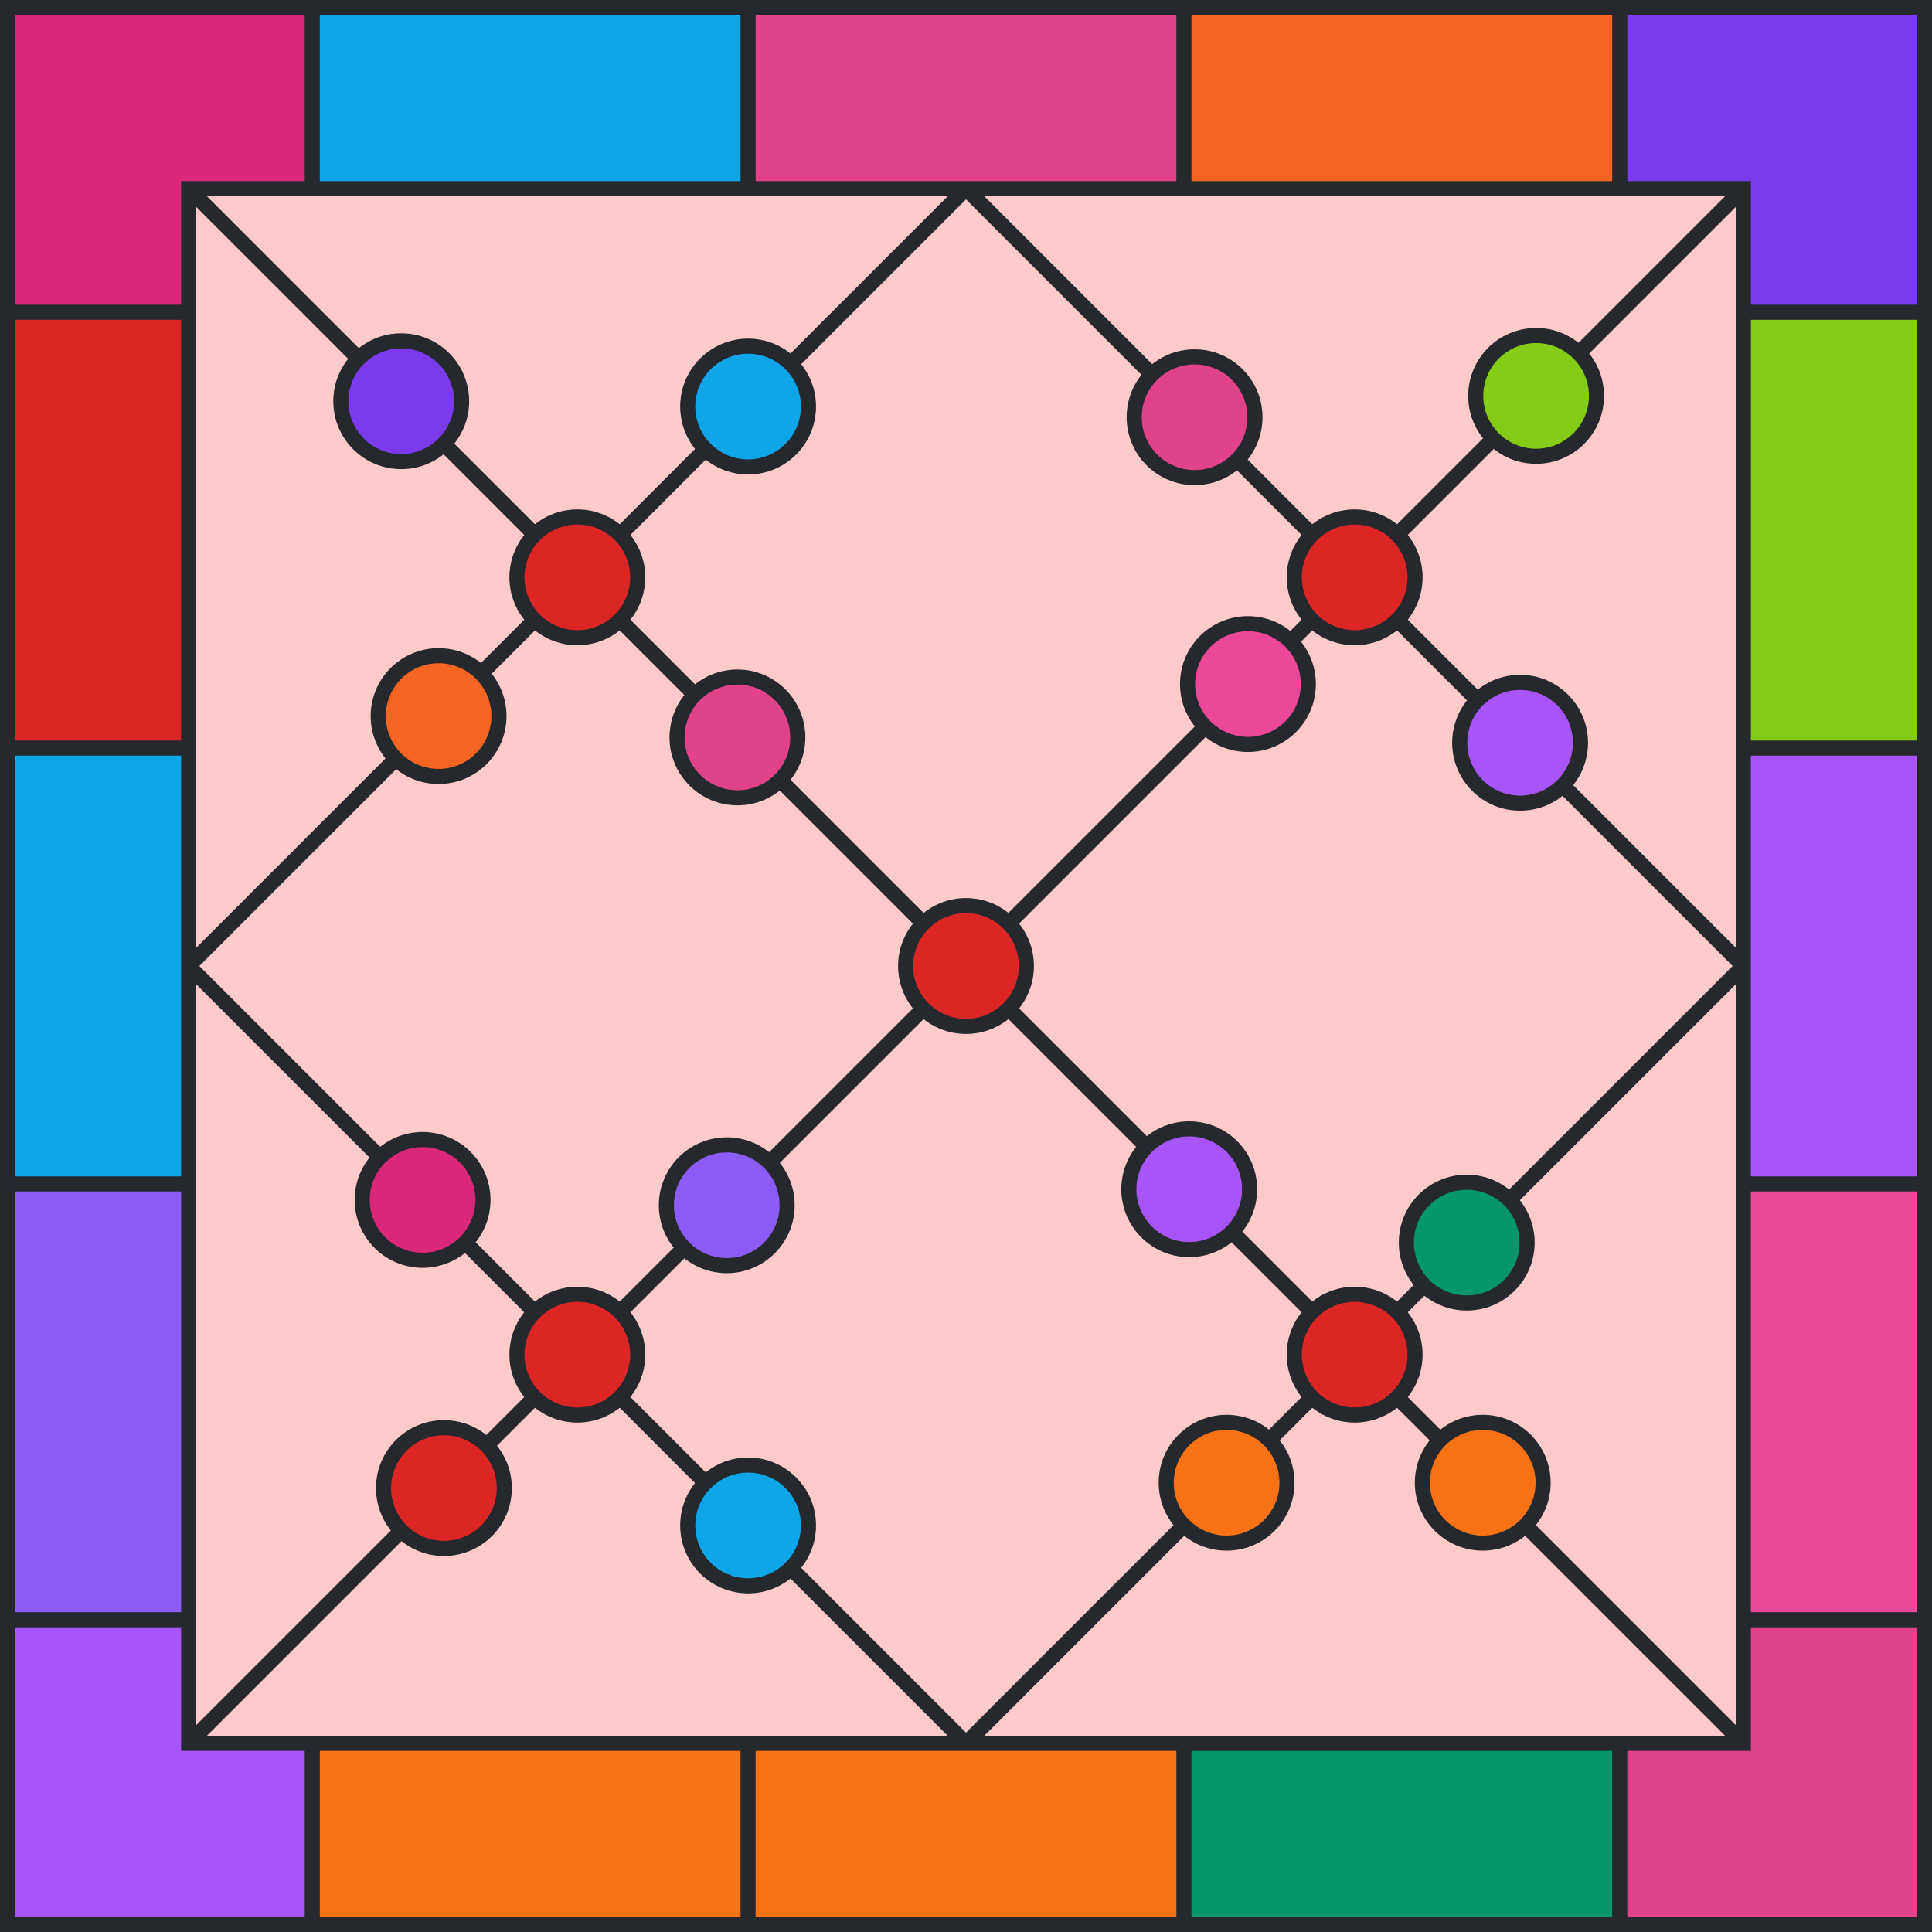 <svg viewBox="0 0 512 512" height="512" width="512" xmlns="http://www.w3.org/2000/svg" xmlns:xlink="http://www.w3.org/1999/xlink"><rect x="0" y="0" width="512" height="512" fill="#fecaca"></rect><path d="M 82.75 25 L 198.25 25" stroke-width="50" stroke="#0EA5E9" fill="none"></path><path d="M 198.25 25 L 313.75 25" stroke-width="50" stroke="#E14389" fill="none"></path><path d="M 313.75 25 L 429.25 25" stroke-width="50" stroke="#F56420" fill="none"></path><path d="M 429.25 25 L 487 25 L 487 82.75" stroke-width="50" stroke="#7C3AED" fill="none"></path><path d="M 487 82.75 L 487 198.25" stroke-width="50" stroke="#84CC16" fill="none"></path><path d="M 487 198.25 L 487 313.75" stroke-width="50" stroke="#A855F7" fill="none"></path><path d="M 487 313.75 L 487 429.25" stroke-width="50" stroke="#EC4899" fill="none"></path><path d="M 487 429.25 L 487 487 L 429.25 487" stroke-width="50" stroke="#E14389" fill="none"></path><path d="M 429.25 487 L 313.75 487" stroke-width="50" stroke="#059669" fill="none"></path><path d="M 313.75 487 L 198.25 487" stroke-width="50" stroke="#F97316" fill="none"></path><path d="M 198.25 487 L 82.75 487" stroke-width="50" stroke="#F97316" fill="none"></path><path d="M 82.75 487 L 25 487 L 25 429.25" stroke-width="50" stroke="#A855F7" fill="none"></path><path d="M 25 429.25 L 25 313.75" stroke-width="50" stroke="#8B5CF6" fill="none"></path><path d="M 25 313.75 L 25 198.25" stroke-width="50" stroke="#0EA5E9" fill="none"></path><path d="M 25 198.25 L 25 82.75" stroke-width="50" stroke="#DC2626" fill="none"></path><path d="M 25 82.75 L 25 25 L 82.75 25" stroke-width="50" stroke="#DB2777" fill="none"></path><line x1="82.75" y1="0" x2="82.75" y2="50" stroke-width="4" stroke="#25282c"></line><line x1="198.25" y1="0" x2="198.25" y2="50" stroke-width="4" stroke="#25282c"></line><line x1="313.75" y1="0" x2="313.75" y2="50" stroke-width="4" stroke="#25282c"></line><line x1="429.25" y1="0" x2="429.25" y2="50" stroke-width="4" stroke="#25282c"></line><line x1="82.75" y1="462" x2="82.75" y2="512" stroke-width="4" stroke="#25282c"></line><line x1="198.25" y1="462" x2="198.25" y2="512" stroke-width="4" stroke="#25282c"></line><line x1="313.75" y1="462" x2="313.75" y2="512" stroke-width="4" stroke="#25282c"></line><line x1="429.25" y1="462" x2="429.25" y2="512" stroke-width="4" stroke="#25282c"></line><line x1="0" y1="82.75" x2="50" y2="82.75" stroke-width="4" stroke="#25282c"></line><line x1="0" y1="198.25" x2="50" y2="198.25" stroke-width="4" stroke="#25282c"></line><line x1="0" y1="313.75" x2="50" y2="313.75" stroke-width="4" stroke="#25282c"></line><line x1="0" y1="429.25" x2="50" y2="429.25" stroke-width="4" stroke="#25282c"></line><line x1="462" y1="82.75" x2="512" y2="82.75" stroke-width="4" stroke="#25282c"></line><line x1="462" y1="198.25" x2="512" y2="198.25" stroke-width="4" stroke="#25282c"></line><line x1="462" y1="313.75" x2="512" y2="313.75" stroke-width="4" stroke="#25282c"></line><line x1="462" y1="429.25" x2="512" y2="429.25" stroke-width="4" stroke="#25282c"></line><rect x="2" y="2" width="508" height="508" stroke-width="4" stroke="#25282c" fill="none"></rect><rect x="50" y="50" width="412" height="412" stroke-width="4" stroke="#25282c" fill="none"></rect><line x1="50" y1="50" x2="462" y2="462" stroke-width="4" stroke="#25282c"></line><line x1="50" y1="462" x2="462" y2="50" stroke-width="4" stroke="#25282c"></line><line x1="50" y1="256" x2="256" y2="50" stroke-width="4" stroke="#25282c"></line><line x1="256" y1="462" x2="462" y2="256" stroke-width="4" stroke="#25282c"></line><line x1="50" y1="256" x2="256" y2="462" stroke-width="4" stroke="#25282c"></line><line x1="256" y1="50" x2="462" y2="256" stroke-width="4" stroke="#25282c"></line><circle cx="198.255" cy="107.745" r="16" fill="#0EA5E9" stroke-width="4" stroke="#25282c"></circle><circle cx="195.426" cy="195.426" r="16" fill="#E14389" stroke-width="4" stroke="#25282c"></circle><circle cx="116.23" cy="189.77" r="16" fill="#F56420" stroke-width="4" stroke="#25282c"></circle><circle cx="106.331" cy="106.331" r="16" fill="#7C3AED" stroke-width="4" stroke="#25282c"></circle><circle cx="407.083" cy="104.917" r="16" fill="#84CC16" stroke-width="4" stroke="#25282c"></circle><circle cx="402.841" cy="196.841" r="16" fill="#A855F7" stroke-width="4" stroke="#25282c"></circle><circle cx="330.716" cy="181.284" r="16" fill="#EC4899" stroke-width="4" stroke="#25282c"></circle><circle cx="316.574" cy="110.574" r="16" fill="#E14389" stroke-width="4" stroke="#25282c"></circle><circle cx="388.698" cy="329.302" r="16" fill="#059669" stroke-width="4" stroke="#25282c"></circle><circle cx="392.941" cy="392.941" r="16" fill="#F97316" stroke-width="4" stroke="#25282c"></circle><circle cx="325.059" cy="392.941" r="16" fill="#F97316" stroke-width="4" stroke="#25282c"></circle><circle cx="315.159" cy="315.159" r="16" fill="#A855F7" stroke-width="4" stroke="#25282c"></circle><circle cx="192.598" cy="319.402" r="16" fill="#8B5CF6" stroke-width="4" stroke="#25282c"></circle><circle cx="198.255" cy="404.255" r="16" fill="#0EA5E9" stroke-width="4" stroke="#25282c"></circle><circle cx="117.645" cy="394.355" r="16" fill="#DC2626" stroke-width="4" stroke="#25282c"></circle><circle cx="111.988" cy="317.988" r="16" fill="#DB2777" stroke-width="4" stroke="#25282c"></circle><circle r="16" cx="153" cy="153" stroke-width="4" stroke="#25282c" fill="#dc2626"></circle><circle r="16" cx="359" cy="153" stroke-width="4" stroke="#25282c" fill="#dc2626"></circle><circle r="16" cx="359" cy="359" stroke-width="4" stroke="#25282c" fill="#dc2626"></circle><circle r="16" cx="153" cy="359" stroke-width="4" stroke="#25282c" fill="#dc2626"></circle><circle r="16" cx="256" cy="256" stroke-width="4" stroke="#25282c" fill="#dc2626"></circle></svg>